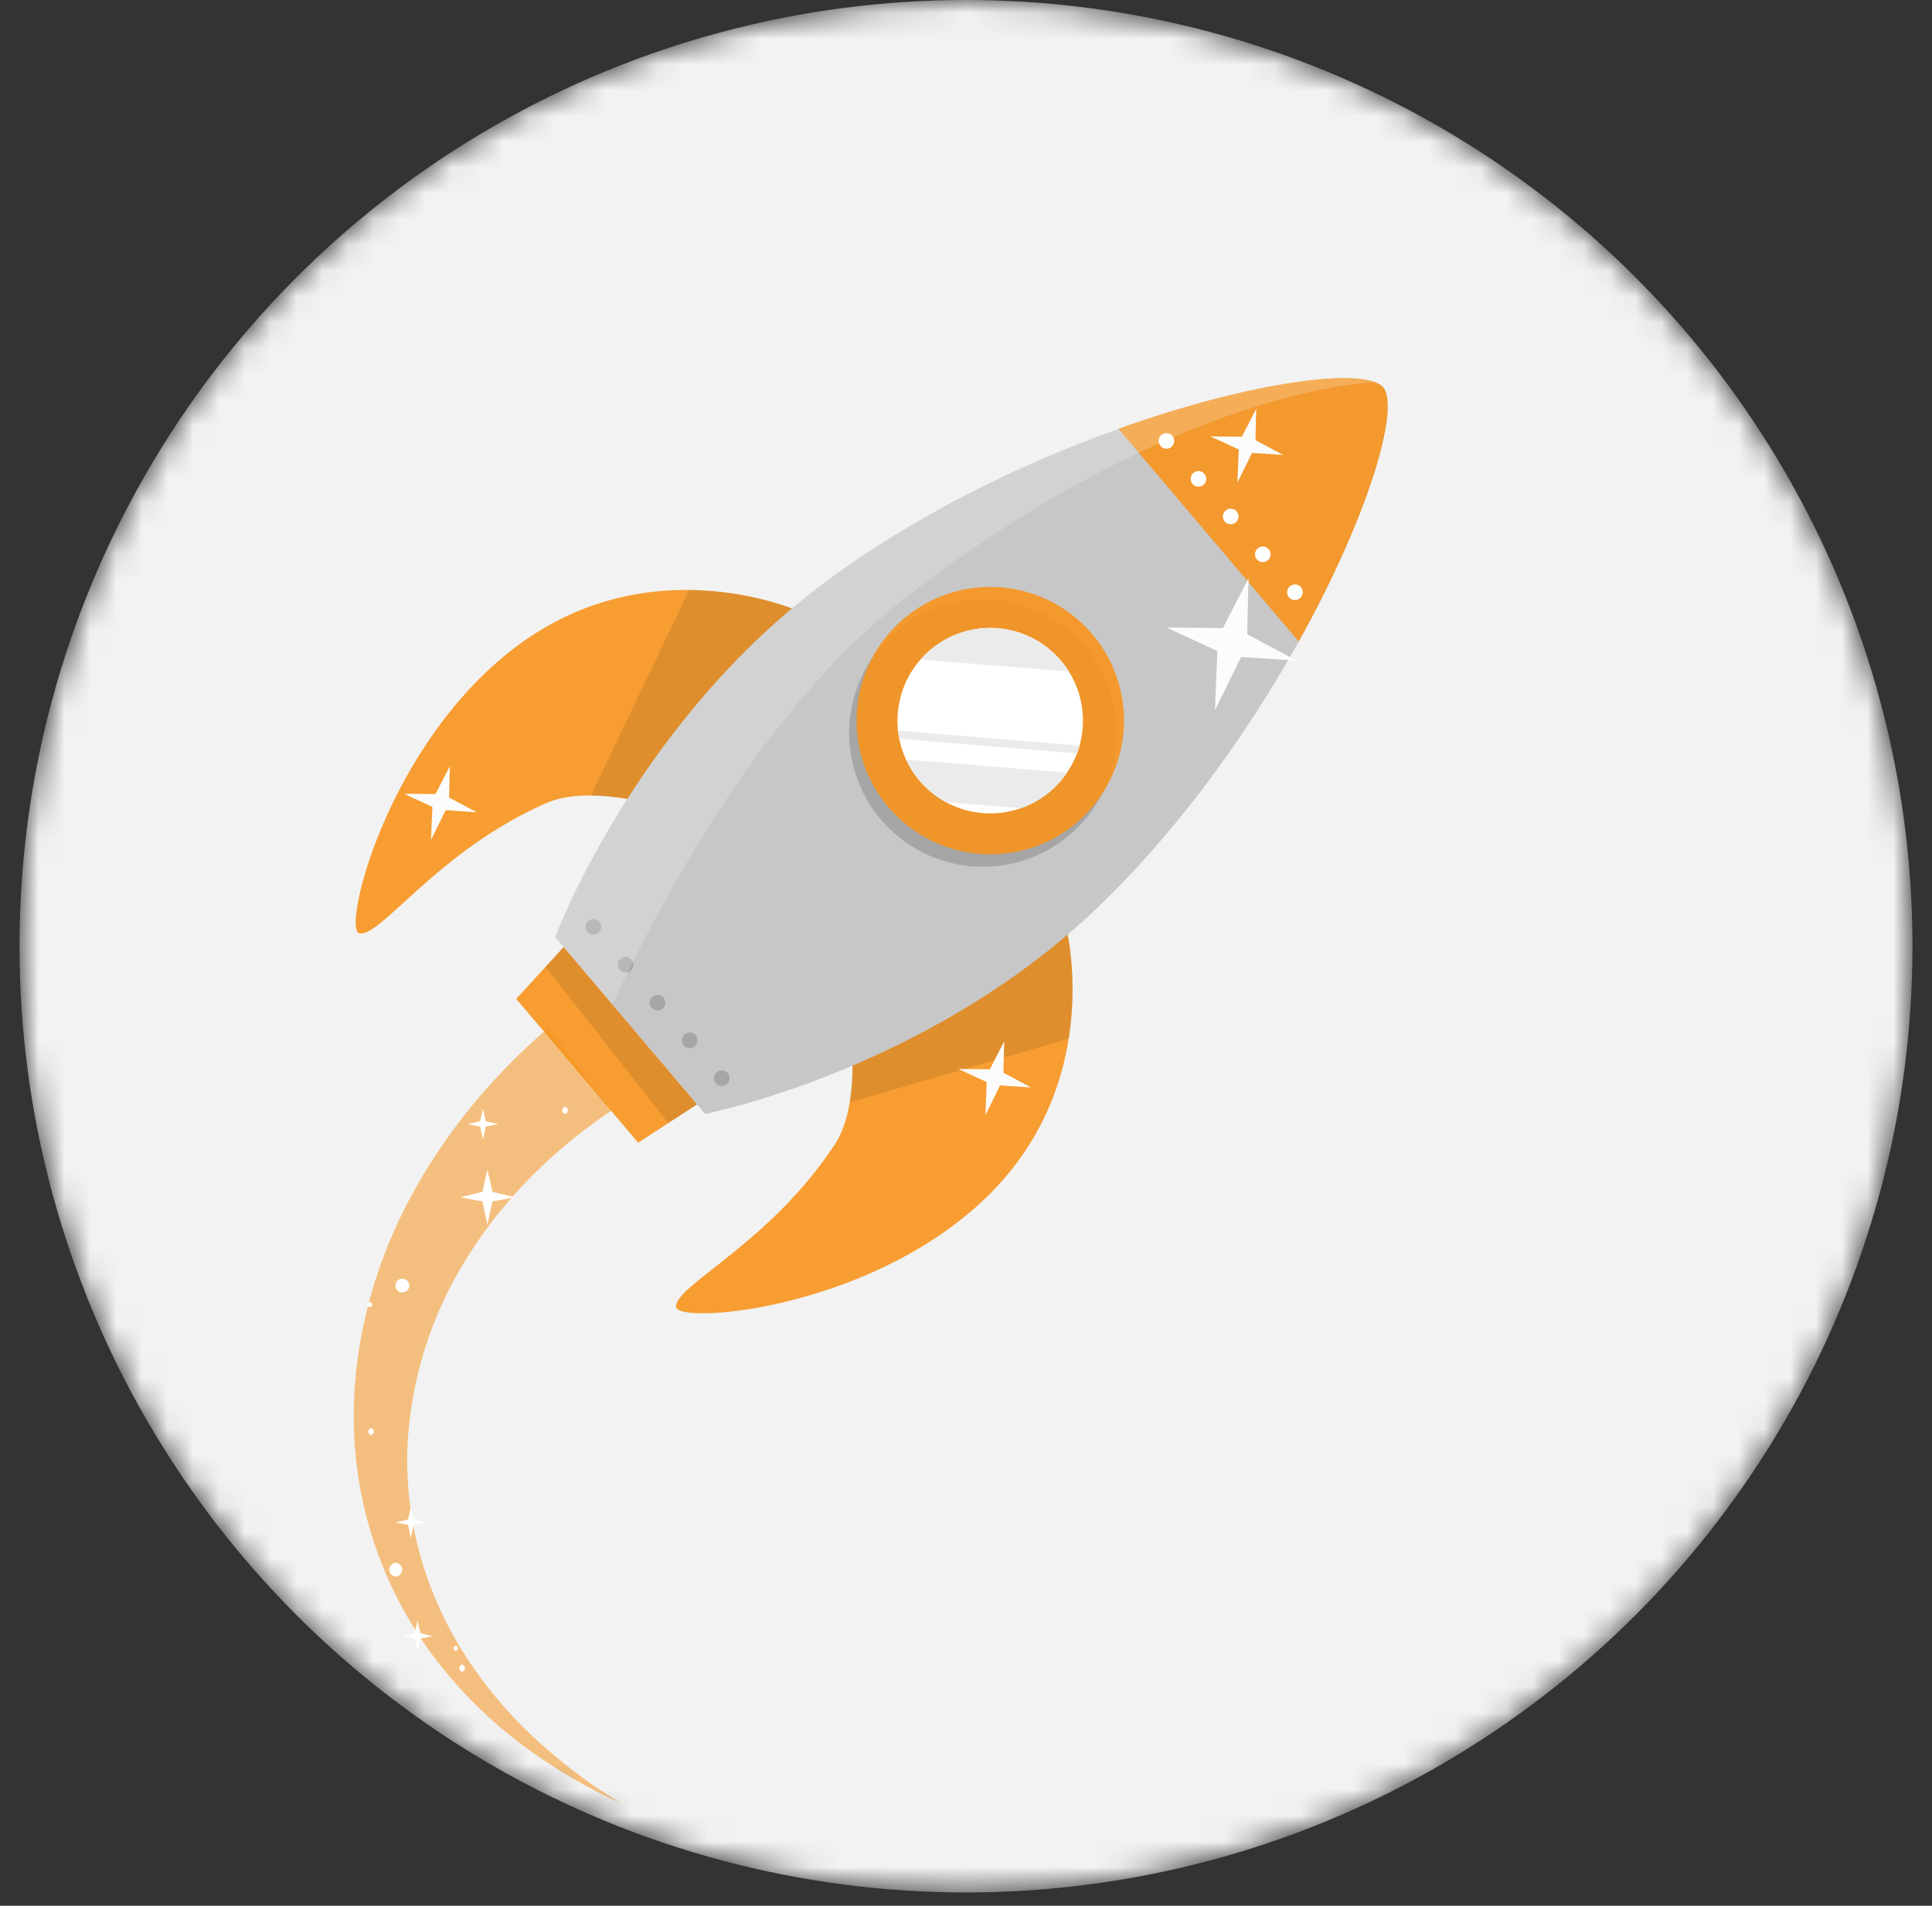 <svg width="75" height="74" viewBox="0 0 75 74" fill="none" xmlns="http://www.w3.org/2000/svg">
<rect x="0" y="0" width="75" height="74" fill="#333333" stroke="none"/>
<mask id="mask0_419_12014" style="mask-type:alpha" maskUnits="userSpaceOnUse" x="0" y="0" width="75" height="74">
<circle cx="37.5" cy="36.742" r="36.742" fill="#E1E1E1"/>
</mask>
<g mask="url(#mask0_419_12014)">
<circle cx="37.5" cy="36.742" r="36.742" fill="#F2F2F2"/>
<path d="M31.432 23.929C31.329 23.806 25.368 21.041 19.97 25.161C15.007 28.948 13.284 36.067 13.943 36.238C14.75 36.447 16.961 33.05 21.206 31.183C22.711 30.521 25.106 31.183 25.106 31.183L31.432 23.929Z" fill="#F7941D" fill-opacity="0.9"/>
<path opacity="0.1" d="M25.109 31.181C24.398 31 23.669 30.903 22.936 30.892C23.872 28.933 25.619 25.278 26.754 22.911C29.424 22.935 31.38 23.861 31.439 23.925L25.109 31.181Z" fill="black"/>
<path d="M41.251 35.511C41.355 35.633 43.109 41.966 38.161 46.617C33.612 50.894 26.308 51.429 26.247 50.751C26.173 49.921 29.887 48.295 32.423 44.413C33.321 43.037 33.062 40.565 33.062 40.565L41.251 35.511Z" fill="#F7941D" fill-opacity="0.9"/>
<path opacity="0.1" d="M41.482 40.333L32.982 42.806C33.096 42.065 33.121 41.312 33.056 40.565L41.246 35.511C41.311 35.58 41.917 37.68 41.482 40.333Z" fill="black"/>
<path d="M27.373 43.253L21.551 36.386C21.551 36.386 24.594 28.244 31.804 22.776C35.407 20.047 39.628 18.006 43.42 16.655C48.644 14.783 53.014 14.244 53.69 15.038C54.367 15.832 53.111 20.06 50.419 24.91C48.464 28.418 45.757 32.255 42.477 35.364C35.901 41.589 27.373 43.253 27.373 43.253Z" fill="#C7C7C7"/>
<path d="M41.516 32.424C40.733 33.089 39.77 33.506 38.75 33.624C37.73 33.741 36.697 33.553 35.784 33.084C34.87 32.614 34.117 31.885 33.618 30.987C33.119 30.089 32.898 29.063 32.982 28.04C33.067 27.016 33.453 26.04 34.092 25.236C34.731 24.432 35.594 23.836 36.572 23.522C37.55 23.209 38.599 23.192 39.586 23.475C40.574 23.758 41.455 24.328 42.119 25.111C43.007 26.162 43.443 27.521 43.33 28.892C43.217 30.264 42.565 31.534 41.516 32.424Z" fill="#A6A6A6"/>
<path d="M41.801 31.942C41.018 32.606 40.055 33.023 39.035 33.14C38.015 33.257 36.983 33.069 36.07 32.599C35.157 32.13 34.403 31.4 33.905 30.502C33.406 29.605 33.185 28.579 33.27 27.556C33.354 26.533 33.74 25.557 34.378 24.753C35.017 23.949 35.88 23.352 36.857 23.039C37.835 22.725 38.884 22.708 39.871 22.991C40.858 23.273 41.74 23.842 42.404 24.625C43.294 25.675 43.73 27.036 43.617 28.408C43.504 29.78 42.851 31.052 41.801 31.942Z" fill="#F7941D" fill-opacity="0.9"/>
<path d="M40.773 30.726C40.23 31.188 39.563 31.478 38.855 31.56C38.147 31.642 37.431 31.512 36.797 31.187C36.164 30.862 35.64 30.356 35.294 29.733C34.948 29.111 34.794 28.4 34.852 27.69C34.91 26.98 35.177 26.303 35.62 25.745C36.063 25.187 36.661 24.773 37.339 24.555C38.018 24.337 38.745 24.325 39.43 24.521C40.115 24.717 40.727 25.111 41.187 25.655C41.804 26.383 42.107 27.325 42.029 28.276C41.952 29.227 41.5 30.108 40.773 30.726Z" fill="white"/>
<path d="M40.776 30.726C40.436 31.015 40.045 31.239 39.624 31.386L36.726 31.149C36.334 30.937 35.985 30.653 35.697 30.312C35.486 30.064 35.31 29.789 35.174 29.493L41.419 30.002C41.239 30.271 41.022 30.515 40.776 30.726Z" fill="#EBEBEB"/>
<path d="M41.5 26.08L35.736 25.61C35.852 25.477 35.978 25.352 36.113 25.238C36.841 24.621 37.784 24.318 38.734 24.395C39.685 24.473 40.567 24.925 41.184 25.652C41.3 25.787 41.406 25.929 41.5 26.08Z" fill="#EBEBEB"/>
<path d="M41.811 29.256L34.914 28.692C34.891 28.586 34.874 28.479 34.863 28.372L41.911 28.951C41.883 29.05 41.849 29.153 41.811 29.256Z" fill="#EBEBEB"/>
<path d="M50.418 24.91L43.42 16.651C48.643 14.783 53.014 14.244 53.69 15.038C54.367 15.832 53.116 20.061 50.418 24.91Z" fill="#F7941D" fill-opacity="0.9"/>
<path d="M45.478 17.352C45.432 17.391 45.376 17.416 45.316 17.422C45.257 17.429 45.197 17.419 45.143 17.391C45.09 17.364 45.046 17.321 45.017 17.269C44.988 17.217 44.975 17.157 44.98 17.097C44.984 17.037 45.007 16.98 45.044 16.933C45.081 16.886 45.132 16.852 45.189 16.833C45.246 16.815 45.307 16.814 45.365 16.831C45.422 16.847 45.474 16.88 45.513 16.926C45.564 16.987 45.59 17.067 45.583 17.146C45.577 17.226 45.539 17.3 45.478 17.352Z" fill="white"/>
<path d="M46.724 18.822C46.693 18.848 46.658 18.869 46.62 18.881C46.582 18.894 46.541 18.899 46.501 18.896C46.461 18.893 46.422 18.883 46.386 18.864C46.35 18.846 46.318 18.821 46.292 18.79C46.266 18.759 46.247 18.724 46.235 18.685C46.223 18.647 46.218 18.606 46.222 18.566C46.226 18.526 46.237 18.487 46.256 18.452C46.275 18.416 46.301 18.385 46.332 18.36C46.394 18.309 46.472 18.285 46.551 18.293C46.63 18.3 46.703 18.338 46.755 18.399C46.806 18.459 46.831 18.538 46.826 18.617C46.82 18.696 46.783 18.769 46.724 18.822Z" fill="white"/>
<path d="M47.967 20.29C47.921 20.327 47.865 20.35 47.806 20.356C47.746 20.362 47.687 20.35 47.634 20.323C47.582 20.295 47.538 20.252 47.51 20.2C47.481 20.148 47.469 20.089 47.474 20.03C47.479 19.97 47.501 19.914 47.538 19.867C47.574 19.821 47.624 19.786 47.681 19.767C47.737 19.749 47.798 19.747 47.855 19.763C47.912 19.778 47.964 19.81 48.003 19.855C48.03 19.885 48.051 19.921 48.063 19.96C48.076 19.998 48.081 20.039 48.078 20.08C48.075 20.121 48.063 20.16 48.044 20.196C48.025 20.232 47.998 20.264 47.967 20.29Z" fill="white"/>
<path d="M49.214 21.759C49.168 21.796 49.112 21.82 49.053 21.826C48.993 21.832 48.934 21.82 48.881 21.793C48.829 21.765 48.785 21.723 48.757 21.671C48.728 21.619 48.715 21.56 48.72 21.5C48.724 21.441 48.746 21.385 48.783 21.338C48.82 21.291 48.869 21.256 48.926 21.237C48.982 21.218 49.043 21.217 49.1 21.232C49.157 21.247 49.209 21.279 49.248 21.324C49.275 21.354 49.296 21.39 49.309 21.429C49.322 21.467 49.327 21.508 49.324 21.549C49.32 21.589 49.309 21.629 49.29 21.665C49.271 21.701 49.245 21.733 49.214 21.759Z" fill="white"/>
<path d="M50.465 23.228C50.42 23.266 50.364 23.291 50.304 23.297C50.245 23.304 50.184 23.293 50.131 23.266C50.078 23.239 50.034 23.196 50.005 23.144C49.976 23.092 49.963 23.032 49.968 22.972C49.973 22.913 49.995 22.856 50.032 22.809C50.069 22.762 50.12 22.727 50.177 22.709C50.234 22.69 50.295 22.689 50.352 22.705C50.41 22.722 50.461 22.755 50.5 22.8C50.526 22.831 50.546 22.866 50.558 22.904C50.57 22.942 50.575 22.982 50.572 23.021C50.568 23.061 50.557 23.1 50.539 23.135C50.521 23.171 50.496 23.202 50.465 23.228Z" fill="white"/>
<path d="M23.224 36.225C23.163 36.275 23.084 36.299 23.005 36.292C22.926 36.285 22.853 36.246 22.802 36.186C22.751 36.125 22.726 36.047 22.731 35.968C22.737 35.889 22.774 35.815 22.833 35.763C22.863 35.736 22.899 35.716 22.937 35.703C22.975 35.69 23.015 35.685 23.055 35.688C23.096 35.691 23.135 35.702 23.171 35.721C23.207 35.739 23.238 35.764 23.265 35.795C23.291 35.825 23.31 35.861 23.322 35.899C23.334 35.938 23.339 35.978 23.335 36.018C23.331 36.058 23.32 36.097 23.3 36.133C23.282 36.168 23.256 36.2 23.224 36.225Z" fill="#A6A6A6"/>
<path d="M24.475 37.694C24.43 37.732 24.373 37.755 24.314 37.761C24.255 37.767 24.196 37.756 24.143 37.728C24.09 37.701 24.047 37.658 24.018 37.606C23.989 37.554 23.977 37.495 23.981 37.436C23.986 37.377 24.008 37.32 24.045 37.273C24.081 37.227 24.131 37.192 24.187 37.173C24.244 37.154 24.305 37.152 24.362 37.168C24.419 37.183 24.471 37.215 24.51 37.26C24.537 37.29 24.558 37.326 24.571 37.364C24.583 37.403 24.588 37.444 24.585 37.484C24.582 37.525 24.57 37.564 24.552 37.6C24.533 37.636 24.507 37.668 24.475 37.694Z" fill="#A6A6A6"/>
<path d="M25.721 39.167C25.676 39.205 25.619 39.23 25.56 39.236C25.5 39.243 25.44 39.232 25.387 39.205C25.334 39.178 25.29 39.135 25.261 39.083C25.232 39.031 25.219 38.971 25.224 38.911C25.229 38.851 25.251 38.794 25.288 38.748C25.325 38.701 25.375 38.666 25.433 38.648C25.489 38.629 25.551 38.628 25.608 38.644C25.666 38.661 25.717 38.694 25.756 38.739C25.782 38.77 25.801 38.805 25.814 38.843C25.826 38.88 25.831 38.92 25.827 38.96C25.824 39 25.813 39.039 25.795 39.074C25.777 39.109 25.752 39.141 25.721 39.167Z" fill="#A6A6A6"/>
<path d="M26.966 40.631C26.92 40.669 26.864 40.692 26.805 40.698C26.745 40.704 26.686 40.693 26.633 40.665C26.581 40.638 26.537 40.596 26.508 40.544C26.48 40.492 26.467 40.432 26.472 40.373C26.476 40.314 26.498 40.257 26.535 40.21C26.572 40.164 26.621 40.129 26.678 40.11C26.734 40.091 26.795 40.089 26.852 40.105C26.91 40.12 26.961 40.152 27 40.197C27.027 40.227 27.048 40.263 27.061 40.301C27.074 40.34 27.079 40.381 27.075 40.421C27.072 40.462 27.061 40.501 27.042 40.537C27.023 40.574 26.997 40.605 26.966 40.631Z" fill="#A6A6A6"/>
<path d="M28.211 42.099C28.165 42.137 28.109 42.16 28.05 42.166C27.991 42.172 27.931 42.16 27.878 42.132C27.826 42.105 27.783 42.062 27.754 42.01C27.726 41.958 27.713 41.898 27.718 41.839C27.723 41.78 27.745 41.724 27.782 41.677C27.819 41.63 27.868 41.595 27.925 41.577C27.981 41.558 28.042 41.556 28.099 41.572C28.156 41.588 28.208 41.62 28.247 41.664C28.274 41.695 28.295 41.731 28.308 41.769C28.321 41.808 28.325 41.849 28.322 41.89C28.319 41.93 28.307 41.97 28.288 42.006C28.269 42.042 28.243 42.074 28.211 42.099Z" fill="#A6A6A6"/>
<path opacity="0.2" d="M53.363 14.834C49.332 15.124 42.351 17.564 35.006 23.325C29.578 27.581 25.618 35.028 23.772 39.006L21.551 36.386C21.551 36.386 24.594 28.244 31.804 22.776C35.407 20.047 39.628 18.006 43.42 16.655C48.102 14.976 52.096 14.367 53.363 14.834Z" fill="white"/>
<path d="M24.773 44.371L20.039 38.787L21.881 36.774L27.059 42.883L24.773 44.371Z" fill="#F7941D" fill-opacity="0.9"/>
<path opacity="0.1" d="M27.059 42.883L25.944 43.608L21.176 37.544L21.88 36.776L27.059 42.883Z" fill="black"/>
<path d="M50.344 25.656L48.181 25.511L47.164 27.572L47.257 25.277L45.289 24.367L47.474 24.388L48.468 22.451L48.416 24.628L50.344 25.656Z" fill="#FCFCFC"/>
<path d="M49.814 17.665L48.604 17.586L48.036 18.738L48.088 17.454L46.988 16.945L48.21 16.957L48.765 15.874L48.736 17.092L49.814 17.665Z" fill="#FCFCFC"/>
<path d="M40.031 42.228L38.822 42.147L38.254 43.299L38.305 42.017L37.205 41.508L38.427 41.52L38.983 40.438L38.953 41.655L40.031 42.228Z" fill="#FCFCFC"/>
<path d="M18.511 31.542L17.301 31.461L16.733 32.613L16.785 31.33L15.685 30.822L16.907 30.833L17.462 29.751L17.433 30.967L18.511 31.542Z" fill="#FCFCFC"/>
<path opacity="0.6" d="M23.732 43.125C21.537 44.604 19.599 46.492 18.185 48.748C16.734 51.016 15.914 53.629 15.81 56.319C15.776 57.683 15.942 59.044 16.304 60.359C16.677 61.698 17.241 62.977 17.979 64.155C18.735 65.355 19.641 66.452 20.676 67.421C21.729 68.406 22.881 69.28 24.113 70.029C22.784 69.422 21.521 68.679 20.346 67.811C19.156 66.929 18.084 65.898 17.158 64.742C15.237 62.351 14.067 59.445 13.793 56.39C13.521 53.303 14.173 50.134 15.523 47.307C16.874 44.48 18.892 41.969 21.277 39.917L23.732 43.125Z" fill="#F7941D" fill-opacity="0.9"/>
<path d="M19.978 46.491L19.114 46.651L18.922 47.56L18.729 46.651L17.865 46.49L18.726 46.28L18.922 45.42L19.119 46.28L19.978 46.491Z" fill="white"/>
<path d="M16.8 63.535L16.317 63.625L16.21 64.134L16.102 63.625L15.619 63.535L16.1 63.418L16.21 62.938L16.32 63.418L16.8 63.535Z" fill="white"/>
<path d="M16.54 59.12L16.058 59.208L15.951 59.718L15.843 59.208L15.359 59.12L15.84 59.002L15.951 58.522L16.061 59.002L16.54 59.12Z" fill="white"/>
<path d="M19.339 43.653L18.857 43.742L18.748 44.251L18.641 43.742L18.158 43.653L18.639 43.535L18.748 43.056L18.858 43.535L19.339 43.653Z" fill="white"/>
<path d="M17.941 64.636C17.91 64.645 17.883 64.663 17.864 64.688C17.845 64.713 17.834 64.744 17.834 64.776C17.834 64.808 17.845 64.839 17.864 64.864C17.883 64.889 17.91 64.907 17.941 64.916C17.972 64.907 17.999 64.889 18.018 64.864C18.037 64.839 18.048 64.808 18.048 64.776C18.048 64.744 18.037 64.713 18.018 64.688C17.999 64.663 17.972 64.645 17.941 64.636Z" fill="white"/>
<path d="M21.935 42.971C21.904 42.98 21.877 42.998 21.858 43.023C21.839 43.048 21.828 43.079 21.828 43.111C21.828 43.143 21.839 43.174 21.858 43.199C21.877 43.224 21.904 43.242 21.935 43.251C21.966 43.242 21.993 43.224 22.012 43.199C22.032 43.174 22.042 43.143 22.042 43.111C22.042 43.079 22.032 43.048 22.012 43.023C21.993 42.998 21.966 42.98 21.935 42.971Z" fill="white"/>
<path d="M14.404 55.448C14.373 55.457 14.346 55.475 14.327 55.5C14.307 55.525 14.297 55.556 14.297 55.588C14.297 55.62 14.307 55.651 14.327 55.676C14.346 55.701 14.373 55.719 14.404 55.728C14.434 55.719 14.462 55.701 14.481 55.676C14.5 55.651 14.511 55.62 14.511 55.588C14.511 55.556 14.5 55.525 14.481 55.5C14.462 55.475 14.434 55.457 14.404 55.448Z" fill="white"/>
<path d="M17.692 63.908C17.667 63.911 17.645 63.922 17.629 63.941C17.613 63.959 17.604 63.983 17.604 64.007C17.604 64.031 17.613 64.055 17.629 64.073C17.645 64.092 17.667 64.103 17.692 64.106C17.716 64.103 17.738 64.092 17.754 64.073C17.77 64.055 17.779 64.031 17.779 64.007C17.779 63.983 17.77 63.959 17.754 63.941C17.738 63.922 17.716 63.911 17.692 63.908Z" fill="white"/>
<path d="M14.352 50.56C14.326 50.56 14.301 50.57 14.283 50.588C14.264 50.607 14.254 50.632 14.254 50.658C14.254 50.684 14.264 50.709 14.283 50.728C14.301 50.746 14.326 50.757 14.352 50.757C14.379 50.757 14.404 50.746 14.422 50.728C14.441 50.709 14.451 50.684 14.451 50.658C14.451 50.632 14.441 50.607 14.422 50.588C14.404 50.57 14.379 50.56 14.352 50.56Z" fill="white"/>
<path d="M15.361 60.682C15.293 60.687 15.23 60.718 15.183 60.767C15.137 60.817 15.111 60.883 15.111 60.951C15.111 61.019 15.137 61.084 15.183 61.134C15.23 61.184 15.293 61.215 15.361 61.22C15.429 61.215 15.492 61.184 15.539 61.134C15.585 61.084 15.611 61.019 15.611 60.951C15.611 60.883 15.585 60.817 15.539 60.767C15.492 60.718 15.429 60.687 15.361 60.682Z" fill="white"/>
<path d="M15.62 49.65C15.549 49.65 15.48 49.678 15.43 49.728C15.38 49.779 15.352 49.847 15.352 49.918C15.352 49.989 15.38 50.057 15.43 50.108C15.48 50.158 15.549 50.186 15.62 50.186C15.691 50.186 15.759 50.158 15.809 50.108C15.859 50.057 15.888 49.989 15.888 49.918C15.888 49.847 15.859 49.779 15.809 49.728C15.759 49.678 15.691 49.65 15.62 49.65Z" fill="white"/>
</g>
</svg>
